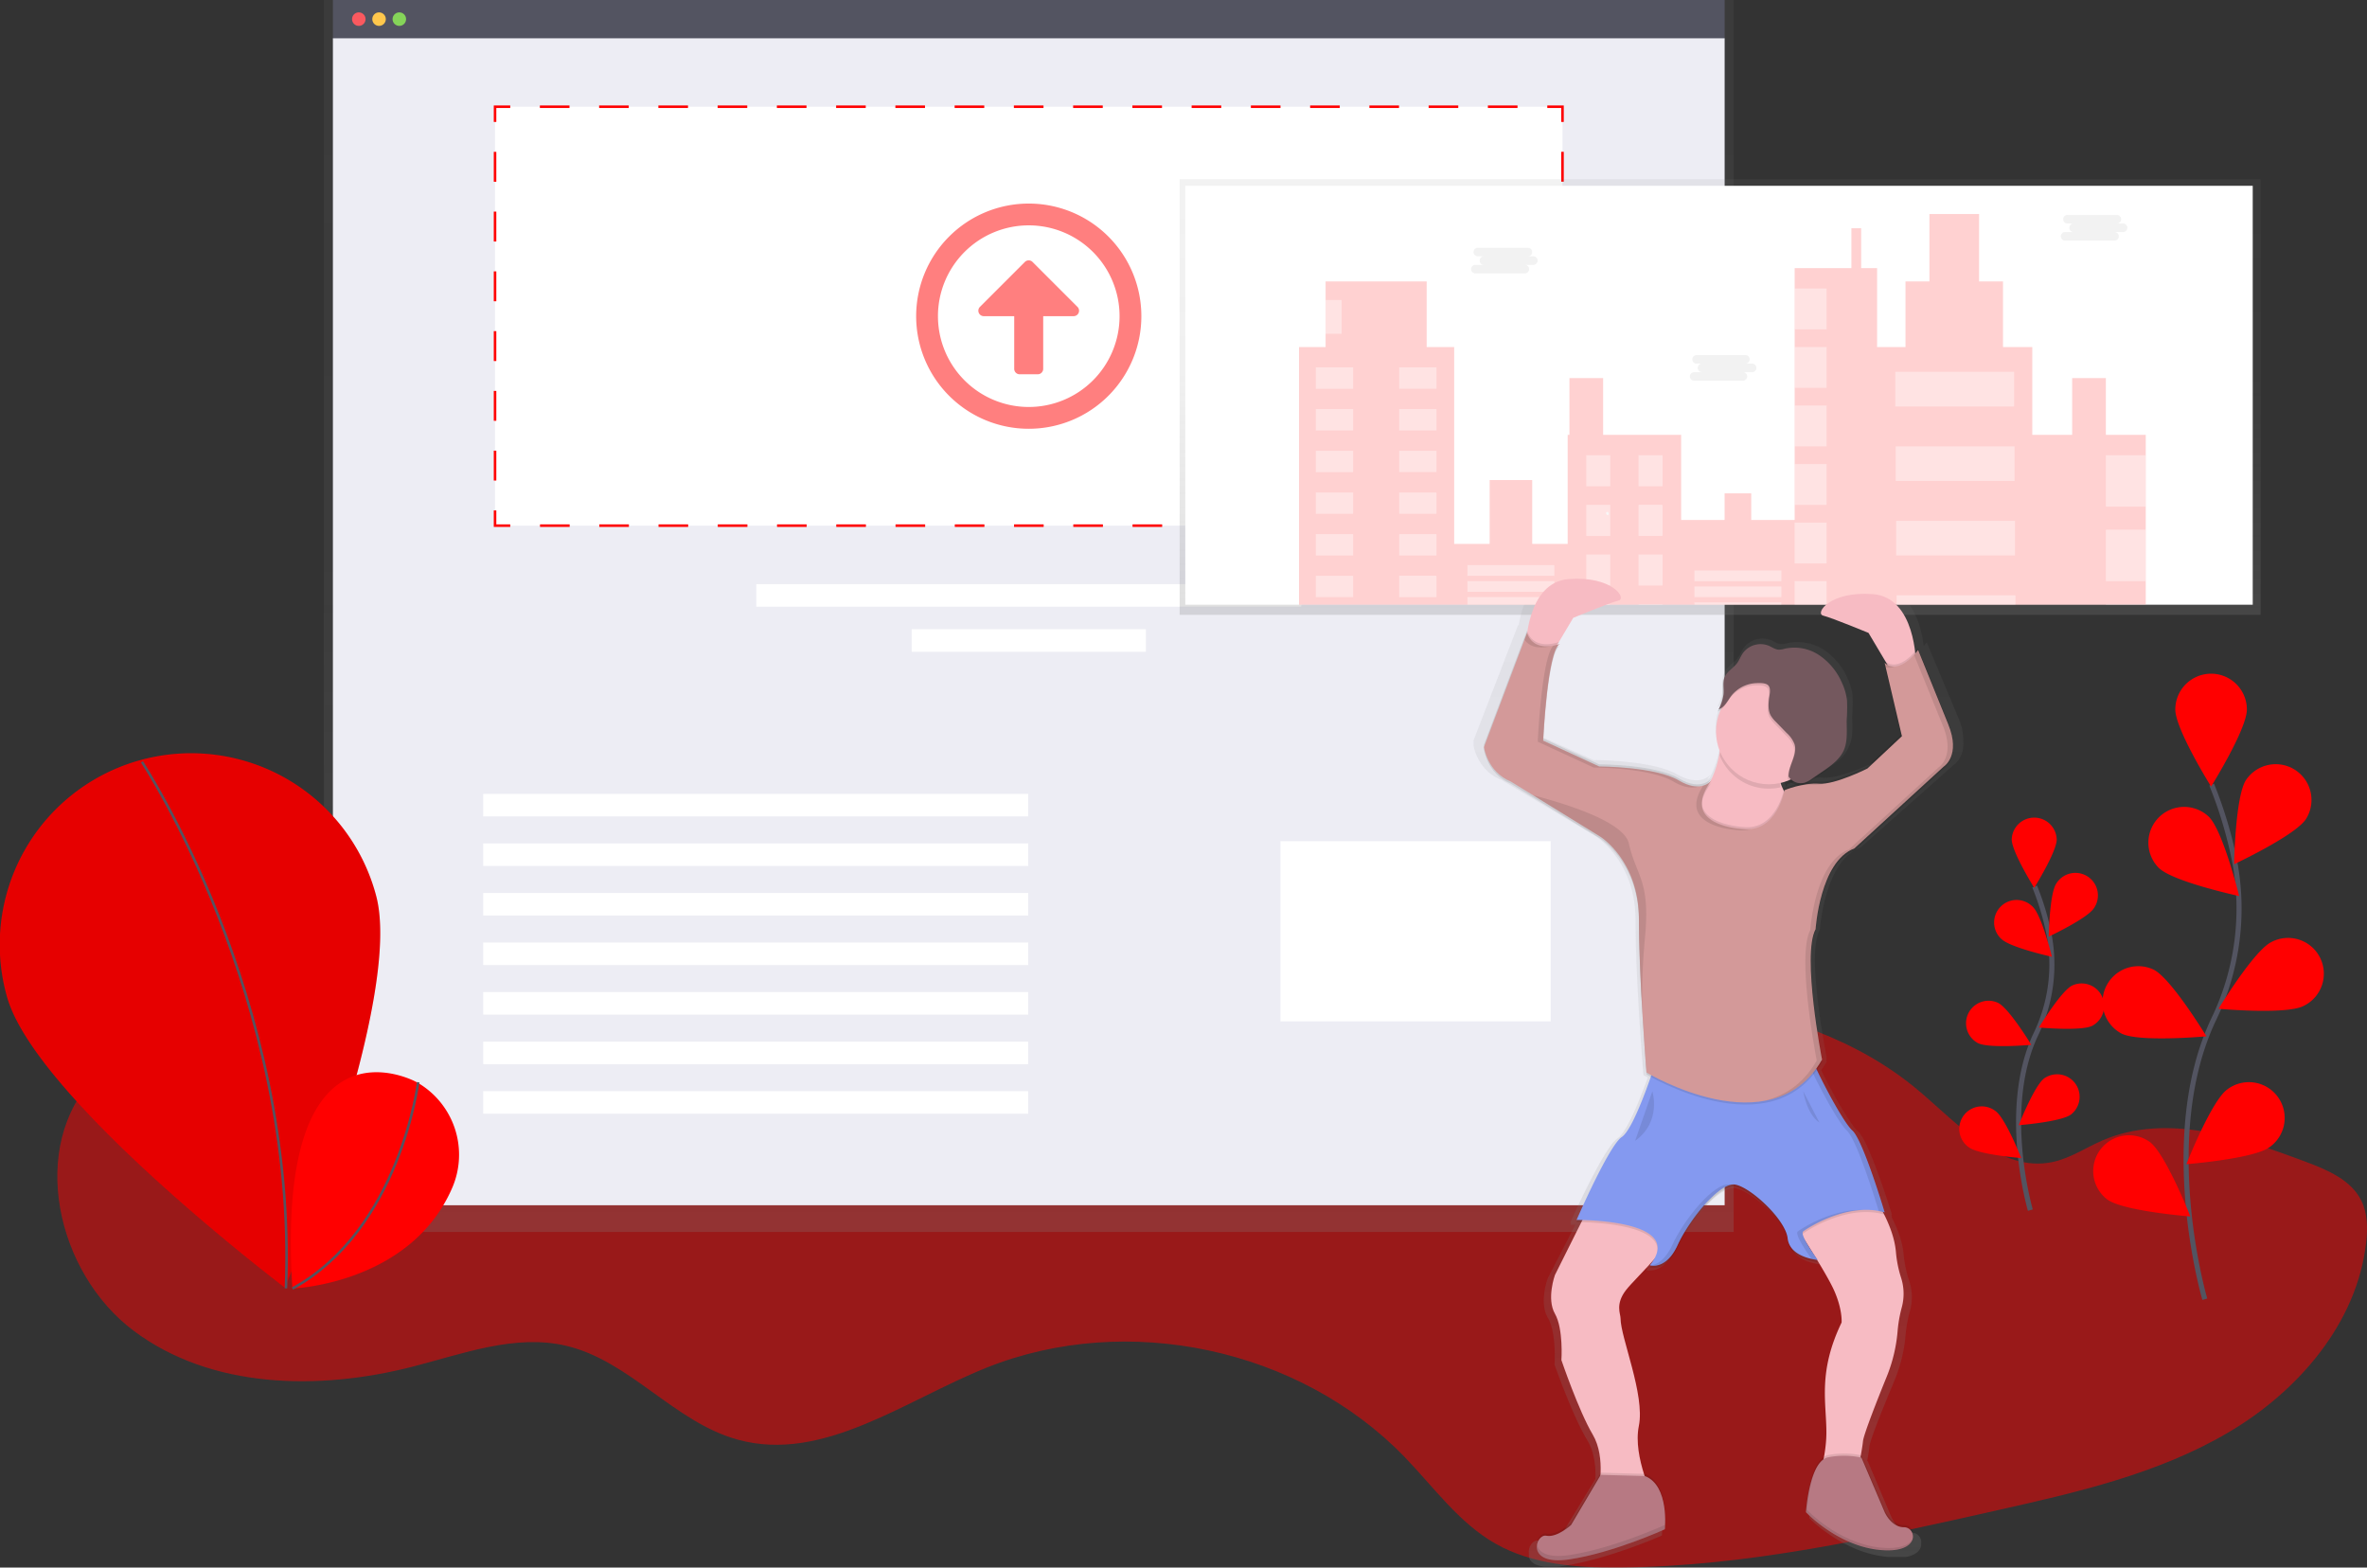 <svg id="621cd0f7-cd48-4ca5-9ab8-51101f02d17b" data-name="Layer 1" xmlns="http://www.w3.org/2000/svg" xmlns:xlink="http://www.w3.org/1999/xlink" width="934" height="618.51" viewBox="0 0 934 618.51"><rect x="0" y="0" width="934" height="618.51" fill="#333333" stroke="none"/><defs><linearGradient id="4bd29515-a36b-434d-8cb2-ef58db952749" x1="405.94" y1="486.08" x2="405.94" gradientUnits="userSpaceOnUse"><stop offset="0" stop-color="gray" stop-opacity="0.25"/><stop offset="0.54" stop-color="gray" stop-opacity="0.12"/><stop offset="1" stop-color="gray" stop-opacity="0.1"/></linearGradient><linearGradient id="75668aed-0dd6-4be1-8f61-e9e9607e27cc" x1="882.19" y1="420.35" x2="882.19" y2="420.11" xlink:href="#4bd29515-a36b-434d-8cb2-ef58db952749"/><linearGradient id="e7a0f4aa-52a5-4948-9edf-debdb0daa9d7" x1="678.75" y1="242.6" x2="678.75" y2="70.7" xlink:href="#4bd29515-a36b-434d-8cb2-ef58db952749"/><linearGradient id="c8614dc2-cdff-4ba8-8237-275c967500fc" x1="811.07" y1="759.23" x2="811.07" y2="366.46" xlink:href="#4bd29515-a36b-434d-8cb2-ef58db952749"/><linearGradient id="08b724b8-eaea-4fee-acb6-2f8c8e2e28b7" x1="784.26" y1="349.97" x2="784.68" y2="349.97" xlink:href="#4bd29515-a36b-434d-8cb2-ef58db952749"/><linearGradient id="399cbcc8-6c11-46ae-9bf3-749ff25996fe" x1="784.59" y1="350.3" x2="785" y2="350.3" xlink:href="#4bd29515-a36b-434d-8cb2-ef58db952749"/><linearGradient id="b33caef3-b1e0-4555-a46c-2bbed8f5044a" x1="784.59" y1="349.97" x2="785" y2="349.97" xlink:href="#4bd29515-a36b-434d-8cb2-ef58db952749"/></defs><title>image upload</title><path d="M234,543.27c-22.93,1-47.41,5.77-63.38,22.26C144,593,155.14,642.93,185.78,665.86s73,23.64,110.08,14.12c19.93-5.12,40.45-12.94,60.49-8.24,25.25,5.92,42.81,30.26,67.84,37.07C457.82,718,490,693.3,522.4,680.35c55.3-22.13,123.32-7.6,164.76,35.19,11.57,11.94,21.48,26.06,35.93,34.27,14.61,8.31,32.11,9.56,48.91,9.43,50.47-.4,100.16-11.56,149.39-22.66,31.26-7,63.1-14.32,90.74-30.54s50.92-43.14,54.53-75c.63-5.55.61-11.41-1.84-16.44-4.05-8.33-13.52-12.27-22.19-15.52-25.76-9.65-54.71-19.28-80-8.36-6.63,2.87-12.78,7.1-19.86,8.56-20.21,4.15-36.72-14.66-52.46-28C841.59,530,770.59,533.77,708.41,519,636,501.86,559.12,487.84,483.84,498.75c-37.88,5.49-67,31.21-103.19,41.15C332.94,553,282.56,541.2,234,543.27Z" transform="translate(-133 -140.75)" fill="#ff0000" opacity="0.5"/><polygon points="127.8 0 127.8 26.92 127.8 486.08 684.08 486.08 684.08 26.92 684.08 0 127.8 0" fill="url(#4bd29515-a36b-434d-8cb2-ef58db952749)"/><rect x="131.36" width="549.17" height="15.55" fill="#535461"/><rect x="131.36" y="15.11" width="549.17" height="460.44" fill="#ededf4"/><circle cx="141.58" cy="7.55" r="2.67" fill="#fa595f"/><circle cx="149.57" cy="7.55" r="2.67" fill="#ffc74c"/><circle cx="157.57" cy="7.55" r="2.67" fill="#85d459"/><rect x="195.34" y="42.11" width="421.21" height="165.29" fill="#fff"/><polyline points="616.55 201.4 616.55 207.4 610.55 207.4" fill="none" stroke="#ff0000" stroke-miterlimit="10"/><line x1="598.86" y1="207.4" x2="207.18" y2="207.4" fill="none" stroke="#ff0000" stroke-miterlimit="10" stroke-dasharray="11.69 11.69"/><polyline points="201.34 207.4 195.34 207.4 195.34 201.4" fill="none" stroke="#ff0000" stroke-miterlimit="10"/><line x1="195.34" y1="189.61" x2="195.34" y2="54.01" fill="none" stroke="#ff0000" stroke-miterlimit="10" stroke-dasharray="11.79 11.79"/><polyline points="195.34 48.11 195.34 42.11 201.34 42.11" fill="none" stroke="#ff0000" stroke-miterlimit="10"/><line x1="213.03" y1="42.11" x2="604.7" y2="42.11" fill="none" stroke="#ff0000" stroke-miterlimit="10" stroke-dasharray="11.69 11.69"/><polyline points="610.55 42.11 616.55 42.11 616.55 48.11" fill="none" stroke="#ff0000" stroke-miterlimit="10"/><line x1="616.55" y1="59.9" x2="616.55" y2="195.5" fill="none" stroke="#ff0000" stroke-miterlimit="10" stroke-dasharray="11.79 11.79"/><rect x="298.42" y="230.5" width="215.05" height="8.89" fill="#fff"/><rect x="190.67" y="313.24" width="215.05" height="8.89" fill="#fff"/><rect x="190.67" y="332.79" width="215.05" height="8.89" fill="#fff"/><rect x="190.67" y="352.34" width="215.05" height="8.89" fill="#fff"/><rect x="190.67" y="371.89" width="215.05" height="8.89" fill="#fff"/><rect x="190.67" y="391.44" width="215.05" height="8.89" fill="#fff"/><rect x="190.67" y="410.99" width="215.05" height="8.89" fill="#fff"/><rect x="190.67" y="430.54" width="215.05" height="8.89" fill="#fff"/><rect x="359.73" y="248.27" width="92.42" height="8.89" fill="#fff"/><path d="M538.94,309.93a44.43,44.43,0,1,0-44.43-44.43A44.42,44.42,0,0,0,538.94,309.93Zm0-80.26a35.83,35.83,0,1,1-35.83,35.83A35.82,35.82,0,0,1,538.94,229.67Zm3.58,58.76h-7.17a2.16,2.16,0,0,1-2.15-2.15V265.5h-12a2.15,2.15,0,0,1-1.52-3.67l17.74-17.74a2.15,2.15,0,0,1,3,0l17.74,17.74a2.15,2.15,0,0,1-1.52,3.67h-12v20.78A2.16,2.16,0,0,1,542.53,288.43Z" transform="translate(-133 -140.75)" fill="#ff0000" opacity="0.5"/><path d="M281.37,494c11,40.23-35.93,154.83-35.93,154.83s-98.74-74.75-109.74-115A75.51,75.51,0,1,1,281.37,494Z" transform="translate(-133 -140.75)" fill="#ff0000"/><path d="M281.37,494c11,40.23-35.93,154.83-35.93,154.83s-98.74-74.75-109.74-115A75.51,75.51,0,1,1,281.37,494Z" transform="translate(-133 -140.75)" opacity="0.1"/><path d="M189,441.35s61.47,92.79,56.83,207.75" transform="translate(-133 -140.75)" fill="none" stroke="#535461" stroke-miterlimit="10"/><path d="M297.06,567.56s-55.74-30.32-48.68,81.6c0,0,46.5-1.66,63-39.59A32.89,32.89,0,0,0,297.88,568Z" transform="translate(-133 -140.75)" fill="#ff0000"/><path d="M298,567.75s-7.2,58.1-49.59,81.41" transform="translate(-133 -140.75)" fill="none" stroke="#535461" stroke-miterlimit="10"/><g opacity="0.1"><path d="M882.1,420.35c.12-.15.18-.25.18-.25Z" transform="translate(-133 -140.75)" fill="url(#75668aed-0dd6-4be1-8f61-e9e9607e27cc)"/></g><polygon points="465.48 70.7 465.48 242.6 510.93 242.6 534.97 242.6 547.27 242.6 558.47 242.6 574.67 242.6 578.25 242.6 612.96 242.6 625.71 242.6 635.28 242.6 641.53 242.6 641.71 242.6 642.03 242.6 646.62 242.6 656.18 242.6 659.9 242.6 660.3 242.6 660.39 242.6 660.62 242.6 661.11 242.6 668.94 242.6 669.45 242.6 669.57 242.6 684.74 242.6 685.22 242.6 685.82 242.6 703.66 242.6 708.98 242.6 721.73 242.6 749.73 242.6 781.61 242.6 781.61 242.6 787.68 242.6 788.8 242.6 789.85 242.6 789.85 242.6 796.27 242.6 797.2 242.6 809.43 242.6 825.54 242.6 833.33 242.6 849.28 242.6 892.02 242.6 892.02 70.7 465.48 70.7" fill="url(#e7a0f4aa-52a5-4948-9edf-debdb0daa9d7)"/><path d="M907.72,432.81a21.23,21.23,0,0,0-2-8.89l-12.43-29.75s-.45.62-1.22,1.47c-.91-7.59-4.37-22.07-17.43-23-17.76-1.29-24,7.76-20.42,8.62s18.65,6.9,18.65,6.9l7,11.49c-.13-.09-.25-.18-.38-.28l.26,1.05-.26-.19.26,1.05-.26-.19,6.76,27.9L872.45,441.6s-13.32,6.47-20,6a24,24,0,0,0-3.79.08l.5-.33,4.4-2.92c3.4-2.25,6.95-4.68,8.65-8.32l0-.06c.15-.26.29-.53.42-.8,1.79-3.83,1.17-8.24,1.26-12.44a62.84,62.84,0,0,0,.12-7.67,22.12,22.12,0,0,0-2.07-7,25.75,25.75,0,0,0-9.29-11,18.88,18.88,0,0,0-14.17-2.67,9.82,9.82,0,0,1-2.41.42c-1.58,0-2.94-1-4.39-1.61a9.19,9.19,0,0,0-10.54,3c-1,1.32-1.51,2.89-2.52,4.17-1.5,1.91-3.93,3.11-4.94,5.3l-.1.24a5.43,5.43,0,0,0-.35.62c-1,2.16-.34,4.67-.55,7a19,19,0,0,1-2,6,5,5,0,0,0,1.19-.59,20.56,20.56,0,0,0-.29,16.44,36.51,36.51,0,0,1-3.92,12.16l-.13.12-.06,0-.36.28,0,0-.4.27q.69-1.07,1.59-2.23c-.88,1.06-5,5.11-13.58.19-9.77-5.6-32.85-5.6-32.85-5.6l-23-10.31c.42-7.26,2.37-35.61,7-37.12a14.21,14.21,0,0,1-1.37.45l0,0,.11-.18.11-.16.11-.15.12-.14.11-.12.12-.12.11-.09.13-.1.11-.07.14-.07.18-.08s-.48.19-1.26.41l.41-.68a2,2,0,0,1,.85-.6s-.23.09-.61.22l5.94-9.7s15.09-6,18.65-6.9-2.66-9.92-20.42-8.62c-12,.88-15.9,13.2-17.16,21.08-.05-.13-.11-.25-.16-.39L714.41,433s0,.21.11.58l-.11.28s0,.21.11.58l-.11.28s1.33,9.92,11.1,13.8l36.85,22s16,9.48,16,33.2,3.11,61.22,3.11,61.22.61.36,1.73,1c-2.78,7.75-8.15,21.59-11.95,24-5.33,3.45-18.65,33.2-18.65,33.2H753l-.39.86s.74,0,2,0l-10.87,21.11s-3.55,9.48,0,15.52,2.66,18.54,2.66,18.54,7.1,20.26,12.87,29.75c2.93,4.82,3.46,10.74,3.26,15.41l-12.14,19.94s-5.77,5.17-10.21,4.31c-2.08-.4-4.16,2.22-3.91,4.86v.23q0,.11,0,.21s0,.06,0,.09,0,.16,0,.23v.07c0,.1,0,.2,0,.3v0q0,.13.05.27l0,.09.06.21,0,.1.07.21,0,.09.11.25,0,0,.16.28,0,.07.14.21.07.09.14.18.08.09.17.19.07.07.27.25,0,0,.26.21.1.07.22.15.12.08.24.14.13.07.31.16.08,0,.42.18.12,0,.34.12.17.05.33.1.18.05.37.09.17,0,.57.11h0l.56.08.2,0,.44,0,.24,0,.45,0h1.93l.61,0,.29,0,.57,0,.31,0,.62-.06.29,0,.94-.12c18.2-2.59,39.51-12.07,39.51-12.07v0h0v0h0a35.85,35.85,0,0,0,.15-3.8c.06-5.17-.82-15.45-8.37-18.32h-.39c-1.86-5.74-3.37-13-2.05-19.18,2.66-12.5-7.55-35.34-7.55-43.11,0-1.72-2.22-5.6,2.22-11.21,2.07-2.61,6.83-7.09,11.28-12a20.27,20.27,0,0,1-1.52,2,4,4,0,0,0,.59.12c-.19.24-.38.49-.59.74,0,0,5.91,1.91,10.69-6.53.29-.51.58-1.07.86-1.66,4.88-10.35,17.31-25,23.53-24.14,5.73.79,18.64,11.86,21.31,19.66a9.44,9.44,0,0,1,.44,1.9c.89,7.76,12.43,8.62,12.43,8.62l-.7-.94.44.05a128.53,128.53,0,0,1,6.93,12.1c3.55,7.76,3.11,12.93,3.11,12.93-9.77,19.83-6.22,31.9-6.22,44a53.68,53.68,0,0,1-1,9.77c-6.33,3.91-7.45,21.27-7.45,21.27l.06.07h0v.06l0,.23v.5S860,753.29,877.33,755l.81.07.27,0,.51,0h.3l.45,0h2.38l.35,0,.28,0,.34,0,.27,0,.33,0,.25,0,.31,0,.24,0,.3,0,.23,0,.29-.06.22,0,.28-.06.2-.05.27-.07.18-.05.26-.08.17-.06.25-.09.16-.06.24-.1.14-.06.24-.1.13-.06.23-.11.12-.06.22-.12.1-.06.21-.13.09-.06.2-.14.08-.06.19-.15.07-.05.18-.16.06-.05.18-.17,0,0,.17-.18,0,0,.16-.19,0,0,.15-.2,0,0,.13-.21v0l.12-.22h0l.11-.23h0a3.77,3.77,0,0,0,.32-2,3.68,3.68,0,0,0-3.67-4.11c-5.33,0-8-6-8-6L870,717.29l-.23-.06c.4-2.19.75-4.32.9-5.76.27-2.67,5.66-15.92,9.72-25.62a60.51,60.51,0,0,0,4.53-18.21,52.08,52.08,0,0,1,1.73-9.62,20.32,20.32,0,0,0-.33-12,45.42,45.42,0,0,1-2.14-10.26c-.47-5.33-2.66-10.72-4.82-14.9l.19,0-.29-.94.29.07s-8.88-28.88-13.32-32.76c-3.22-2.81-10.63-16-14.63-24.25a39.71,39.71,0,0,0,2.2-3.34l-.13-.65.13-.21-.13-.65.13-.21s-4.51-22.36-4.68-38.42c.05-5.16.62-9.51,2-12,0,0,1.78-27.16,16-32.33L904,442.46s3.94-2.4,3.75-8.79C907.73,433.39,907.73,433.11,907.72,432.81ZM806.8,449.21l0,0,.4-.61Zm31.47,1s-.07.41-.25,1.09a14.46,14.46,0,0,1-1.32-3.14,22.05,22.05,0,0,0,3.43-1.06,5.92,5.92,0,0,0,2.56,1.7A41.63,41.63,0,0,0,838.27,450.22Zm8.9,181.61c1,1.49,2,3.08,3,4.7C849.22,635.15,848.06,633.41,847.17,631.83Z" transform="translate(-133 -140.75)" fill="url(#c8614dc2-cdff-4ba8-8237-275c967500fc)"/><rect x="467.7" y="73.31" width="421.21" height="165.29" fill="#fff"/><g opacity="0.6"><polygon points="846.7 171.57 846.7 238.6 512.58 238.6 512.58 136.94 523.07 136.94 523.07 111.04 562.96 111.04 562.96 136.94 573.81 136.94 573.81 214.6 587.8 214.6 587.8 189.41 604.6 189.41 604.6 214.6 618.59 214.6 618.59 171.57 619.29 171.57 619.29 149.18 632.59 149.18 632.59 171.57 663.37 171.57 663.37 205.16 680.51 205.16 680.51 194.66 691.02 194.66 691.02 205.16 708.16 205.16 708.16 105.79 730.55 105.79 730.55 90.05 734.4 90.05 734.4 105.79 740.69 105.79 740.69 136.94 751.89 136.94 751.89 111.04 761.33 111.04 761.33 84.45 780.93 84.45 780.93 111.04 790.37 111.04 790.37 136.94 801.92 136.94 801.92 171.57 817.66 171.57 817.66 149.18 830.96 149.18 830.96 171.57 846.7 171.57" fill="#ff0000" opacity="0.3"/><rect x="519.23" y="144.98" width="14.69" height="8.4" fill="#fff" opacity="0.4"/><rect x="685.11" y="285.73" width="14.69" height="8.4" transform="translate(1251.92 439.1) rotate(-180)" fill="#fff" opacity="0.4"/><rect x="519.23" y="161.42" width="14.69" height="8.4" fill="#fff" opacity="0.4"/><rect x="685.11" y="302.17" width="14.69" height="8.4" transform="translate(1251.92 471.99) rotate(-180)" fill="#fff" opacity="0.4"/><rect x="519.23" y="177.87" width="14.69" height="8.4" fill="#fff" opacity="0.4"/><rect x="685.11" y="318.62" width="14.69" height="8.4" transform="translate(1251.92 504.88) rotate(-180)" fill="#fff" opacity="0.4"/><rect x="519.23" y="194.31" width="14.69" height="8.4" fill="#fff" opacity="0.4"/><rect x="685.11" y="335.06" width="14.69" height="8.4" transform="translate(1251.92 537.77) rotate(-180)" fill="#fff" opacity="0.4"/><rect x="519.23" y="210.76" width="14.69" height="8.4" fill="#fff" opacity="0.4"/><rect x="685.11" y="351.5" width="14.69" height="8.4" transform="translate(1251.92 570.66) rotate(-180)" fill="#fff" opacity="0.4"/><rect x="519.23" y="227.2" width="14.69" height="8.4" fill="#fff" opacity="0.4"/><rect x="685.11" y="367.95" width="14.69" height="8.4" transform="translate(1251.92 603.54) rotate(-180)" fill="#fff" opacity="0.4"/><rect x="579.05" y="223" width="34.29" height="4.2" fill="#fff" opacity="0.4"/><rect x="579.05" y="229.3" width="34.29" height="4.2" fill="#fff" opacity="0.4"/><rect x="579.06" y="235.59" width="34.28" height="3" fill="#fff" opacity="0.4"/><rect x="668.62" y="225.1" width="34.29" height="4.2" fill="#fff" opacity="0.4"/><rect x="668.62" y="231.4" width="34.29" height="4.2" fill="#fff" opacity="0.4"/><rect x="668.62" y="237.7" width="34.28" height="0.9" fill="#fff" opacity="0.4"/><rect x="625.94" y="179.62" width="9.45" height="12.25" fill="#fff" opacity="0.4"/><rect x="779.58" y="320.36" width="9.45" height="12.25" transform="translate(1435.6 512.23) rotate(-180)" fill="#fff" opacity="0.4"/><rect x="625.94" y="199.21" width="9.45" height="12.25" fill="#fff" opacity="0.4"/><rect x="779.58" y="339.96" width="9.45" height="12.25" transform="translate(1435.6 551.41) rotate(-180)" fill="#fff" opacity="0.4"/><rect x="625.94" y="218.8" width="9.45" height="12.25" fill="#fff" opacity="0.4"/><rect x="779.58" y="359.55" width="9.45" height="12.25" transform="translate(1435.6 590.6) rotate(-180)" fill="#fff" opacity="0.4"/><rect x="625.93" y="238.39" width="9.45" height="0.2" fill="#fff" opacity="0.4"/><rect x="646.58" y="238.39" width="9.45" height="0.2" fill="#fff" opacity="0.4"/><rect x="708.16" y="113.84" width="12.6" height="16.09" fill="#fff" opacity="0.4"/><rect x="708.16" y="136.93" width="12.6" height="16.09" fill="#fff" opacity="0.4"/><rect x="708.16" y="160.02" width="12.6" height="16.09" fill="#fff" opacity="0.4"/><rect x="708.16" y="183.12" width="12.6" height="16.09" fill="#fff" opacity="0.4"/><rect x="708.16" y="206.21" width="12.6" height="16.09" fill="#fff" opacity="0.4"/><rect x="708.16" y="229.3" width="12.59" height="9.3" fill="#fff" opacity="0.4"/><rect x="747.87" y="146.73" width="46.88" height="13.64" fill="#fff" opacity="0.4"/><rect x="748.04" y="176.12" width="46.88" height="13.64" fill="#fff" opacity="0.4"/><rect x="748.22" y="205.51" width="46.88" height="13.64" fill="#fff" opacity="0.4"/><polygon points="788.02 238.6 794.35 238.6 795.27 238.6 795.27 237.06 795.27 235.29 795.27 234.9 795.15 234.9 788.67 234.9 785.71 234.9 748.39 234.9 748.39 238.6 779.88 238.6 785.88 238.6 786.98 238.6 788.02 238.6" fill="#fff" opacity="0.4"/><rect x="523.08" y="118.39" width="6.3" height="13.3" fill="#fff" opacity="0.4"/><rect x="830.96" y="179.62" width="15.74" height="20.29" fill="#fff" opacity="0.4"/><rect x="830.96" y="209.01" width="15.74" height="20.29" fill="#fff" opacity="0.4"/><rect x="830.96" y="238.39" width="15.75" height="0.2" fill="#fff" opacity="0.4"/><path d="M738.18,241.88h-2.41a1.69,1.69,0,1,0,0-3.37h-19.5a1.69,1.69,0,1,0,0,3.37h2.41a1.69,1.69,0,1,0,0,3.37h-3.37a1.69,1.69,0,1,0,0,3.37h19.5a1.69,1.69,0,0,0,0-3.37h3.37a1.69,1.69,0,0,0,0-3.37Z" transform="translate(-133 -140.75)" fill="#252223" opacity="0.1"/><path d="M824.25,284.22h-2.41a1.69,1.69,0,0,0,0-3.37h-19.5a1.69,1.69,0,0,0,0,3.37h2.41a1.69,1.69,0,1,0,0,3.37h-3.37a1.69,1.69,0,0,0,0,3.37h19.5a1.69,1.69,0,0,0,0-3.37h3.37a1.69,1.69,0,1,0,0-3.37Z" transform="translate(-133 -140.75)" fill="#252223" opacity="0.1"/><path d="M970.85,228.94h-2.41a1.69,1.69,0,0,0,0-3.37h-19.5a1.69,1.69,0,1,0,0,3.37h2.41a1.69,1.69,0,1,0,0,3.37H948a1.69,1.69,0,1,0,0,3.37h19.5a1.69,1.69,0,0,0,0-3.37h3.37a1.69,1.69,0,0,0,0-3.37Z" transform="translate(-133 -140.75)" fill="#252223" opacity="0.1"/><path d="M784.68,349.82l-.42.31A1.77,1.77,0,0,0,784.68,349.82Z" transform="translate(-133 -140.75)" fill="url(#08b724b8-eaea-4fee-acb6-2f8c8e2e28b7)"/><path d="M785,350.15l-.42.31A1.77,1.77,0,0,0,785,350.15Z" transform="translate(-133 -140.75)" fill="url(#399cbcc8-6c11-46ae-9bf3-749ff25996fe)"/><path d="M785,349.82l-.42.31A1.77,1.77,0,0,0,785,349.82Z" transform="translate(-133 -140.75)" fill="url(#b33caef3-b1e0-4555-a46c-2bbed8f5044a)"/><ellipse cx="767.29" cy="343.26" rx="0.48" ry="0.64" transform="translate(-205.94 226.61) rotate(-25.74)" fill="#f2f2f2"/></g><path d="M759.32,618.32l-12.75,25.5s-3.4,9.35,0,15.3,2.55,18.28,2.55,18.28,6.8,20,12.33,29.33,2.13,23,2.13,23l22.1,2.55s-8.5-16.58-6-28.91-7.23-34.84-7.23-42.51c0-1.7-2.13-5.53,2.13-11.05s20.4-19.55,20-27.63Z" transform="translate(-133 -140.75)" fill="#f7bbc3"/><path d="M872,612.37s8.16,11.3,9.11,22.3a46,46,0,0,0,2,10.11,20.6,20.6,0,0,1,.32,11.8,52.73,52.73,0,0,0-1.66,9.49,61.12,61.12,0,0,1-4.34,18c-3.89,9.57-9,22.63-9.3,25.26-.43,4.25-2.55,14.45-2.55,14.45l-17,6.38s5.1-12.33,5.1-24.23-3.4-23.8,6-43.36c0,0,.43-5.1-3-12.75s-16.58-27.63-16.58-27.63Z" transform="translate(-133 -140.75)" fill="#f7bbc3"/><path d="M844.48,627.53c-1.4,1.52,5.81,11.2,5.81,11.2s-11.05-.85-11.9-8.5a9.54,9.54,0,0,0-.43-1.87c-2.56-7.69-14.92-18.6-20.4-19.38-6-.85-17.85,13.6-22.53,23.8-.27.59-.54,1.13-.82,1.64-4.57,8.32-10.23,6.44-10.23,6.44,3-3.7,3.62-6.63,2.68-9-3.72-9.17-31.58-8.9-31.58-8.9s12.75-29.33,17.85-32.73,13.18-28.91,13.18-28.91,60.79-6.8,61.21-3.83,12.33,26.36,16.58,30.18S876.65,620,876.65,620c-14.45-4.25-30.39,6.16-32.09,7.44Z" transform="translate(-133 -140.75)" opacity="0.1"/><path d="M844.48,626.68c-1.4,1.52,5.81,11.2,5.81,11.2s-11.05-.85-11.9-8.5a9.54,9.54,0,0,0-.43-1.87c-2.56-7.69-14.92-18.6-20.4-19.38-6-.85-17.85,13.6-22.53,23.8-.27.59-.54,1.13-.82,1.64C789.64,641.89,784,640,784,640c3-3.7,3.62-6.63,2.68-9-3.72-9.17-31.58-8.9-31.58-8.9s12.75-29.33,17.85-32.73,13.18-28.91,13.18-28.91,60.79-6.8,61.21-3.83,12.33,26.36,16.58,30.18,12.75,32.31,12.75,32.31c-14.45-4.25-30.39,6.16-32.09,7.44Z" transform="translate(-133 -140.75)" fill="#8499f0"/><path d="M764.64,721.83l-11.69,19.77s-5.53,5.1-9.78,4.25-8.5,11.9,8.93,9.35,37.83-11.9,37.83-11.9,1.91-17.22-7.86-21Z" transform="translate(-133 -140.75)" opacity="0.1"/><path d="M867.51,715l9.14,21.47s2.55,6,7.65,6,6.8,10.63-9.78,8.93-28.91-14.88-28.91-14.88,1.28-20.4,8.93-21.68A32.61,32.61,0,0,1,867.51,715Z" transform="translate(-133 -140.75)" opacity="0.1"/><path d="M764.64,722.68l-11.69,19.77s-5.53,5.1-9.78,4.25-8.5,11.9,8.93,9.35,37.83-11.9,37.83-11.9,1.91-17.22-7.86-21Z" transform="translate(-133 -140.75)" fill="#b77983"/><path d="M867.51,715.88l9.14,21.47s2.55,6,7.65,6,6.8,10.63-9.78,8.93-28.91-14.88-28.91-14.88,1.28-20.4,8.93-21.68A32.61,32.61,0,0,1,867.51,715.88Z" transform="translate(-133 -140.75)" fill="#b77983"/><g opacity="0.1"><path d="M845.19,556.68c.43,3,12.33,26.36,16.58,30.18,3.9,3.51,11.39,27.82,12.59,31.76.77.15,1.53.32,2.29.54,0,0-8.5-28.48-12.75-32.31s-16.15-27.21-16.58-30.18c-.08-.59-2.57-.8-6.48-.74C843.5,556,845.12,556.21,845.19,556.68Z" transform="translate(-133 -140.75)"/><path d="M815.43,608.12c-6-.85-17.85,13.6-22.53,23.8-.27.59-.54,1.13-.82,1.64-2.64,4.8-5.63,6.2-7.7,6.53,1.37.25,6,.46,9.83-6.53.28-.51.55-1.05.82-1.64,4.29-9.36,14.65-22.28,20.93-23.7Z" transform="translate(-133 -140.75)"/><path d="M844.48,626.68l.07-.07c1.37-1,12-8,23.65-8.43-12.45-.43-24.32,7.34-25.78,8.43l-.07.07c-1.23,1.34,4.19,9,5.52,10.8a19.37,19.37,0,0,0,2.41.39S843.08,628.19,844.48,626.68Z" transform="translate(-133 -140.75)"/></g><path d="M735.09,396.43s0-25.93,17-27.21,23,7.65,19.55,8.5-17.85,6.8-17.85,6.8l-9.35,15.73Z" transform="translate(-133 -140.75)" fill="#f7bbc3"/><path d="M889,402.38s0-25.93-17-27.21-23,7.65-19.55,8.5,17.85,6.8,17.85,6.8l9.35,15.73Z" transform="translate(-133 -140.75)" fill="#f7bbc3"/><path d="M812,429.16s1.28,17-9.35,26.78S827.34,478,827.34,478l15.73-18.7s-12.75-7.65-6-20.83Z" transform="translate(-133 -140.75)" fill="#f7bbc3"/><path d="M808.63,449.14s-3.83,6-13.18.43S764,444,764,444l-22.1-10.2s1.7-36.56,6.8-38.26c0,0-10.2,4.25-13.18-4.25l-17,45.06s1.28,9.78,10.63,13.6l35.28,21.68s15.3,9.35,15.3,32.73,3,60.36,3,60.36S832,594.51,852,559.66c0,0-8.08-41.23-2.55-51.44,0,0,1.7-26.78,15.3-31.88L900,444s6.8-4.25,1.7-16.58l-11.9-29.33s-7.23,10.2-13.18,5.1l6.8,28.91-13.6,12.75s-12.75,6.38-19.13,6-13.6,2.55-13.6,2.55-3,17-16.58,15.3C820.53,468.69,794.6,467.41,808.63,449.14Z" transform="translate(-133 -140.75)" opacity="0.1"/><path d="M808.63,447.44s-3.83,6-13.18.43S764,442.33,764,442.33l-22.1-10.2s1.7-36.56,6.8-38.26c0,0-10.2,4.25-13.18-4.25l-17,45.06s1.28,9.78,10.63,13.6L764.42,470s15.3,9.35,15.3,32.73,3,60.36,3,60.36S832,592.81,852,558c0,0-8.08-41.23-2.55-51.44,0,0,1.7-26.78,15.3-31.88L900,442.33s6.8-4.25,1.7-16.58l-11.9-29.33s-7.23,10.2-13.18,5.1l6.8,28.91-13.6,12.75s-12.75,6.38-19.13,6-13.6,2.55-13.6,2.55-3,17-16.58,15.3C820.53,467,794.6,465.71,808.63,447.44Z" transform="translate(-133 -140.75)" opacity="0.1"/><path d="M808.61,448.32l-.17.23Z" transform="translate(-133 -140.75)" fill="#d39999"/><path d="M900,443.19l-35.28,32.31c-13.6,5.1-15.3,31.88-15.3,31.88-5.53,10.2,2.55,51.44,2.55,51.44-20,34.86-69.29,5.1-69.29,5.1s-.1-1.22-.26-3.37c-.14-1.88-.33-4.48-.54-7.57-.28-4-.6-8.83-.9-14.07-.67-11.45-1.28-24.79-1.28-35.35,0-23.38-15.3-32.73-15.3-32.73L738,454.55l-8.82-5.42c-9.35-3.83-10.63-13.6-10.63-13.6l17-45.06c2.78,7.94,11.87,4.75,13.05,4.3-5,2.26-6.67,38.21-6.67,38.21l22.1,10.2s22.1,0,31.46,5.53c8,4.7,11.91,1.1,12.91-.09-13.44,18,12.17,19.21,12.17,19.21,13.6,1.7,16.58-15.3,16.58-15.3s7.23-3,13.6-2.55,19.13-6,19.13-6l13.6-12.75-6.8-28.91c6,5.1,13.18-5.1,13.18-5.1l11.9,29.33C906.83,438.93,900,443.19,900,443.19Z" transform="translate(-133 -140.75)" fill="#d39999"/><path d="M812,430.86a40.88,40.88,0,0,1-.41,8,20.82,20.82,0,0,0,24,12.53,15,15,0,0,1,1.51-11.16Z" transform="translate(-133 -140.75)" opacity="0.1"/><circle cx="697.95" cy="288.62" r="20.83" fill="#f7bbc3"/><path d="M830.61,417.52c-.18,2.11-.33,4.36.64,6.24a11.3,11.3,0,0,0,2,2.56l4.36,4.49a11.49,11.49,0,0,1,3.11,4.43c1.26,4.2-2.46,8.37-2.34,12.76a5.68,5.68,0,0,0,6.44,2.38,11,11,0,0,0,2.69-1.49l4.21-2.88c3.25-2.22,6.65-4.62,8.28-8.2,1.71-3.77,1.13-8.13,1.21-12.27a63.79,63.79,0,0,0,.11-7.57,22.3,22.3,0,0,0-2-6.94,25.21,25.21,0,0,0-8.9-10.83,17.65,17.65,0,0,0-13.56-2.63,9.15,9.15,0,0,1-2.3.41c-1.51,0-2.81-1-4.2-1.59a8.64,8.64,0,0,0-10.09,2.91c-.92,1.3-1.45,2.85-2.41,4.11-1.43,1.88-3.76,3.07-4.73,5.22s-.32,4.61-.53,6.93a19.08,19.08,0,0,1-1.89,5.95c2.36-.82,3.51-3.4,5-5.38a13.25,13.25,0,0,1,9.75-4.94c1.3-.06,3.71-.16,4.74.83C831.58,413.27,830.75,416,830.61,417.52Z" transform="translate(-133 -140.75)" opacity="0.1"/><path d="M831,416.67c-.18,2.11-.33,4.36.64,6.24a11.3,11.3,0,0,0,2,2.56l4.36,4.49a11.49,11.49,0,0,1,3.11,4.43c1.26,4.2-2.46,8.37-2.34,12.76a5.68,5.68,0,0,0,6.44,2.38A11,11,0,0,0,848,448l4.21-2.88c3.25-2.22,6.65-4.62,8.28-8.2,1.71-3.77,1.13-8.13,1.21-12.27a63.79,63.79,0,0,0,.11-7.57,22.3,22.3,0,0,0-2-6.94,25.21,25.21,0,0,0-8.9-10.83,17.65,17.65,0,0,0-13.56-2.63,9.15,9.15,0,0,1-2.3.41c-1.51,0-2.81-1-4.2-1.59a8.64,8.64,0,0,0-10.09,2.91c-.92,1.3-1.45,2.85-2.41,4.11-1.43,1.88-3.76,3.07-4.73,5.22s-.32,4.61-.53,6.93a19.08,19.08,0,0,1-1.89,5.95c2.36-.82,3.51-3.4,5-5.38a13.25,13.25,0,0,1,9.75-4.94c1.3-.06,3.71-.16,4.74.83C832,412.42,831.17,415.12,831,416.67Z" transform="translate(-133 -140.75)" fill="#74585e"/><g opacity="0.1"><path d="M808.46,448.52c.12-.15.18-.24.18-.24Z" transform="translate(-133 -140.75)"/><path d="M880.43,403.8a5.47,5.47,0,0,1-3.79-1.42l.41,1.72A6,6,0,0,0,880.43,403.8Z" transform="translate(-133 -140.75)"/><path d="M805.08,450.73c-10.65,16.35,13.33,17.54,13.33,17.54a13.23,13.23,0,0,0,5.46-.39,14.21,14.21,0,0,1-3.33,0s-25.7-1.27-12.08-19.32A6.92,6.92,0,0,1,805.08,450.73Z" transform="translate(-133 -140.75)"/><path d="M848.59,450.41a17.93,17.93,0,0,0,5.11-.61,13.84,13.84,0,0,1-3,.19,27.88,27.88,0,0,0-7.87.79A25,25,0,0,1,848.59,450.41Z" transform="translate(-133 -140.75)"/><path d="M901.72,426.61l-11.9-29.33a21.73,21.73,0,0,1-1.54,1.87L899.6,427c5.1,12.33-1.7,16.58-1.7,16.58l-35.28,32.31c-13.6,5.1-15.3,31.88-15.3,31.88-5.53,10.2,2.55,51.44,2.55,51.44-5.36,9.35-12.83,14-20.9,15.92,8.87-1.51,17.19-6.18,23-16.35,0,0-8.08-41.23-2.55-51.44,0,0,1.7-26.78,15.3-31.88L900,443.19S906.83,438.93,901.72,426.61Z" transform="translate(-133 -140.75)"/><path d="M748.7,394.73a15.76,15.76,0,0,1-2.69.77c-4.66,4.09-6.23,37.91-6.23,37.91l22.1,10.2s22.1,0,31.46,5.53c4.58,2.71,7.83,2.66,10,1.91-2,.12-4.57-.41-7.83-2.33-9.35-5.53-31.46-5.53-31.46-5.53L741.89,433S743.59,396.43,748.7,394.73Z" transform="translate(-133 -140.75)"/><path d="M745,395.67c-3.23.42-7.67-.05-9.47-5.19l-1,2.65C737.31,397.08,742.4,396.36,745,395.67Z" transform="translate(-133 -140.75)"/></g><path d="M781,538.9c-.67-11.45-1.28-24.79-1.28-35.35,0-23.38-15.3-32.73-15.3-32.73L738,454.55c15.4,4,35.89,10.89,37.73,19,3,13.18,8.5,14.45,6.38,37A254.89,254.89,0,0,0,781,538.9Z" transform="translate(-133 -140.75)" opacity="0.1"/><path d="M785,571.35s3.83,11.9-6.8,19.55" transform="translate(-133 -140.75)" opacity="0.1"/><path d="M844.55,571.35s1.28,8.93,6.38,12.33" transform="translate(-133 -140.75)" opacity="0.1"/><path d="M789.93,742.44s-20.4,9.35-37.83,11.9c-8.84,1.29-12.1-1.35-12.61-4.15-.58,3.27,2,7.41,12.61,5.85,17.43-2.55,37.83-11.9,37.83-11.9a36,36,0,0,0,.14-4.25C790,741.45,789.93,742.44,789.93,742.44Z" transform="translate(-133 -140.75)" opacity="0.1"/><path d="M874.94,751.37c-16.58-1.7-28.91-14.88-28.91-14.88s.63-10.06,3.65-16.49c-3.39,6.35-4.08,17.34-4.08,17.34s12.33,13.18,28.91,14.88c8.47.87,12.17-1.48,13.08-4C886.2,750.39,882.44,752.14,874.94,751.37Z" transform="translate(-133 -140.75)" opacity="0.1"/><rect x="505.25" y="331.9" width="106.64" height="71.09" fill="#fff"/><path d="M1003,653.38s-18.74-63.63,3.51-110.45a100.49,100.49,0,0,0,8.13-63,169,169,0,0,0-8.93-29.59" transform="translate(-133 -140.75)" fill="none" stroke="#535461" stroke-miterlimit="10" stroke-width="2"/><path d="M1019.6,420.69c0,7.8-14.12,30.41-14.12,30.41s-14.12-22.61-14.12-30.41a14.12,14.12,0,1,1,28.24,0Z" transform="translate(-133 -140.75)" fill="#ff0000"/><path d="M1042.94,463.89c-4.24,6.55-28.38,17.85-28.38,17.85s.44-26.65,4.68-33.2a14.12,14.12,0,0,1,23.7,15.35Z" transform="translate(-133 -140.75)" fill="#ff0000"/><path d="M1041.92,537.69c-7,3.51-33.51,1.09-33.51,1.09s13.83-22.79,20.8-26.3a14.12,14.12,0,1,1,12.71,25.21Z" transform="translate(-133 -140.75)" fill="#ff0000"/><path d="M1028.57,593.37c-6.27,4.64-32.84,6.73-32.84,6.73s9.78-24.8,16.05-29.43a14.12,14.12,0,1,1,16.79,22.7Z" transform="translate(-133 -140.75)" fill="#ff0000"/><path d="M984.91,483.25c5.59,5.43,31.65,11.06,31.65,11.06s-6.38-25.88-12-31.32a14.12,14.12,0,0,0-19.68,20.25Z" transform="translate(-133 -140.75)" fill="#ff0000"/><path d="M970.13,548.56c7,3.51,33.51,1.09,33.51,1.09s-13.83-22.79-20.8-26.3a14.12,14.12,0,0,0-12.71,25.21Z" transform="translate(-133 -140.75)" fill="#ff0000"/><path d="M964.47,614c6.27,4.64,32.84,6.73,32.84,6.73s-9.78-24.8-16.05-29.43A14.12,14.12,0,0,0,964.47,614Z" transform="translate(-133 -140.75)" fill="#ff0000"/><path d="M934.16,618.22s-11.78-40,2.21-69.44a63.18,63.18,0,0,0,5.11-39.63,106.25,106.25,0,0,0-5.61-18.6" transform="translate(-133 -140.75)" fill="none" stroke="#535461" stroke-miterlimit="10" stroke-width="2"/><path d="M944.57,471.94c0,4.9-8.88,19.12-8.88,19.12s-8.88-14.22-8.88-19.12a8.88,8.88,0,0,1,17.75,0Z" transform="translate(-133 -140.75)" fill="#ff0000"/><path d="M959.25,499.09c-2.66,4.11-17.84,11.22-17.84,11.22s.28-16.76,2.94-20.87a8.88,8.88,0,1,1,14.9,9.65Z" transform="translate(-133 -140.75)" fill="#ff0000"/><path d="M958.6,545.49c-4.38,2.21-21.07.68-21.07.68s8.7-14.33,13.07-16.53a8.88,8.88,0,0,1,8,15.85Z" transform="translate(-133 -140.75)" fill="#ff0000"/><path d="M950.21,580.49c-3.94,2.92-20.65,4.23-20.65,4.23s6.15-15.59,10.09-18.5a8.88,8.88,0,0,1,10.56,14.27Z" transform="translate(-133 -140.75)" fill="#ff0000"/><path d="M922.77,511.26c3.52,3.42,19.9,7,19.9,7s-4-16.27-7.53-19.69a8.88,8.88,0,1,0-12.37,12.73Z" transform="translate(-133 -140.75)" fill="#ff0000"/><path d="M913.47,552.32c4.38,2.21,21.07.68,21.07.68s-8.7-14.33-13.07-16.53a8.88,8.88,0,0,0-8,15.85Z" transform="translate(-133 -140.75)" fill="#ff0000"/><path d="M909.92,593.46c3.94,2.92,20.65,4.23,20.65,4.23s-6.15-15.59-10.09-18.5a8.88,8.88,0,1,0-10.56,14.27Z" transform="translate(-133 -140.75)" fill="#ff0000"/></svg>